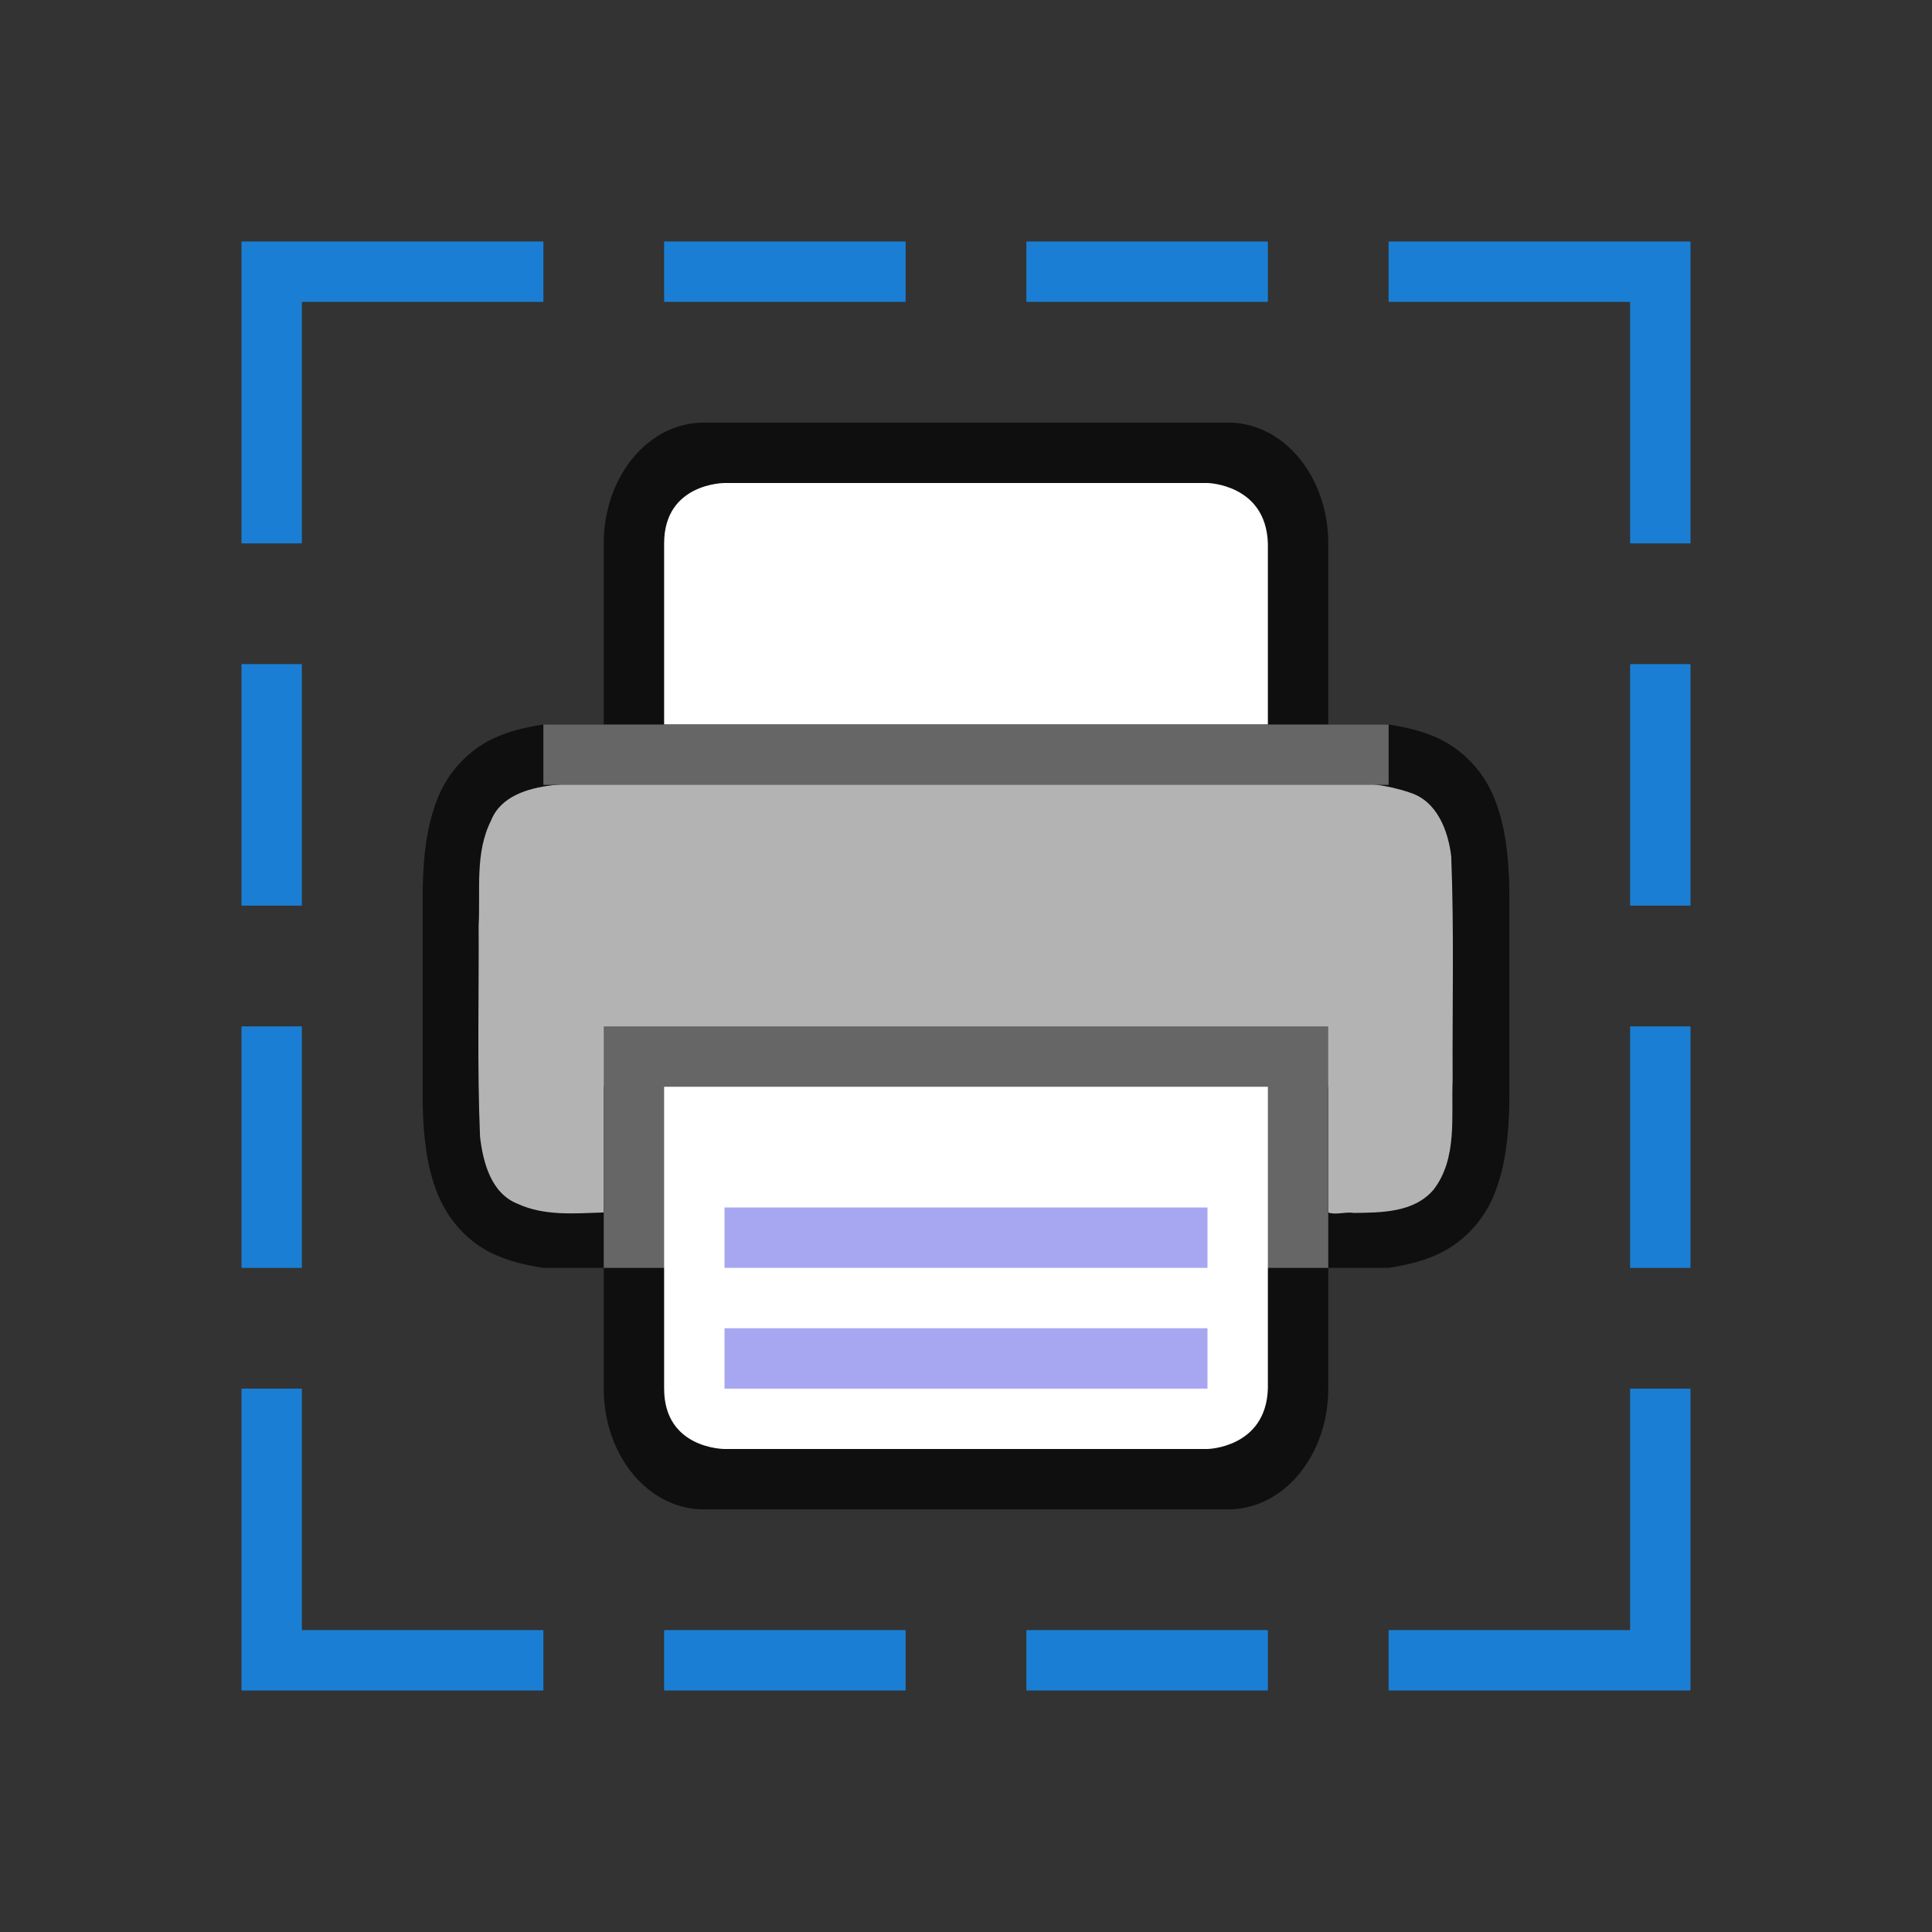 <svg xmlns="http://www.w3.org/2000/svg" viewBox="0 0 32 32"><rect x="0" y="0" width="32" height="32" fill="#333333" stroke="none"/><path d="M11.656 7C10.74 7 10 7.892 10 9v3H9c-.338.053-.655.131-.937.287a1.874 1.874 0 00-.838.998c-.165.438-.225.96-.225 1.617V18.098c0 .658.06 1.179.225 1.617.164.439.46.79.838.998.282.156.6.234.937.287h1v2c0 1.108.739 2 1.656 2h8.687c.918 0 1.656-.892 1.657-2v-2h1c.338-.053.654-.131.937-.287.39-.222.687-.576.838-.998.165-.438.225-.96.225-1.617V14.902c0-.657-.06-1.179-.225-1.617a1.882 1.882 0 00-.838-.998c-.283-.156-.6-.234-.937-.287h-1V9c0-1.108-.739-2-1.656-2zM10 13.04V16h12v-2.96c.666.031 1.204.084 1.453.222.184.1.29.212.387.472.097.26.16.674.16 1.266v3c0 .592-.063 1.006-.16 1.266s-.203.372-.387.472c-.249.138-.787.19-1.453.223V17H10v2.96c-.667-.031-1.206-.084-1.455-.222-.183-.1-.287-.212-.385-.472C8.063 19.006 8 18.592 8 18v-3c0-.592.063-1.006.16-1.266.098-.26.202-.371.385-.472.249-.138.788-.19 1.455-.223z" style="line-height:normal;font-variant-ligatures:normal;font-variant-position:normal;font-variant-caps:normal;font-variant-numeric:normal;font-variant-alternates:normal;font-feature-settings:normal;text-indent:0;text-align:start;text-decoration-line:none;text-decoration-style:solid;text-decoration-color:#000;text-transform:none;text-orientation:mixed;white-space:normal;shape-padding:0;isolation:auto;mix-blend-mode:normal;marker:none" color="#000" font-weight="400" font-family="sans-serif" overflow="visible" opacity=".7"/><path d="M12.205 12.93c-1.023.017-2.052-.032-3.072.078-.39.048-.842.18-1 .584-.271.536-.174 1.16-.205 1.738.006 1.166-.026 2.335.023 3.5.05.423.182.934.621 1.108.447.207.955.159 1.428.144V18h12v2.082c.118.047.292-.016.418.008.46-.006 1-.002 1.326-.385.398-.517.292-1.208.316-1.816-.006-1.234.025-2.47-.023-3.703-.05-.426-.234-.916-.682-1.057-.73-.255-1.519-.15-2.277-.184-2.291-.01-6.582-.015-8.873-.015z" fill="#b3b3b3"/><path fill="#666" d="M10 17h12v4H10z"/><path d="M11 18h10v5c-.032.981-1 1-1 1h-8s-1 0-1-1z" fill="#fff"/><path d="M12 20v1h8v-1zM12 22v1h8v-1z" style="line-height:normal;font-variant-ligatures:normal;font-variant-position:normal;font-variant-caps:normal;font-variant-numeric:normal;font-variant-alternates:normal;font-feature-settings:normal;text-indent:0;text-align:start;text-decoration-line:none;text-decoration-style:solid;text-decoration-color:#000;text-transform:none;text-orientation:mixed;white-space:normal;shape-padding:0;isolation:auto;mix-blend-mode:normal;marker:none" color="#000" font-weight="400" font-family="sans-serif" overflow="visible" fill="#a7a7f1"/><path d="M11 12h10V9c-.032-.981-1-1-1-1h-8s-1 0-1 1z" fill="#fff"/><path fill="#666" d="M9 12h14v1H9z"/><g fill="#1a7fd4"><path d="M5 9V5h4V4H4v5zM5 23v4h4v1H4v-5zM4 11h1v4H4zM4 17h1v4H4zM11 4v1h4V4zM17 4v1h4V4zM11 27v1h4v-1zM17 27v1h4v-1z"/><g><path d="M27 9V5h-4V4h5v5zM27 23v4h-4v1h5v-5zM28 11h-1v4h1zM28 17h-1v4h1z"/></g></g></svg>